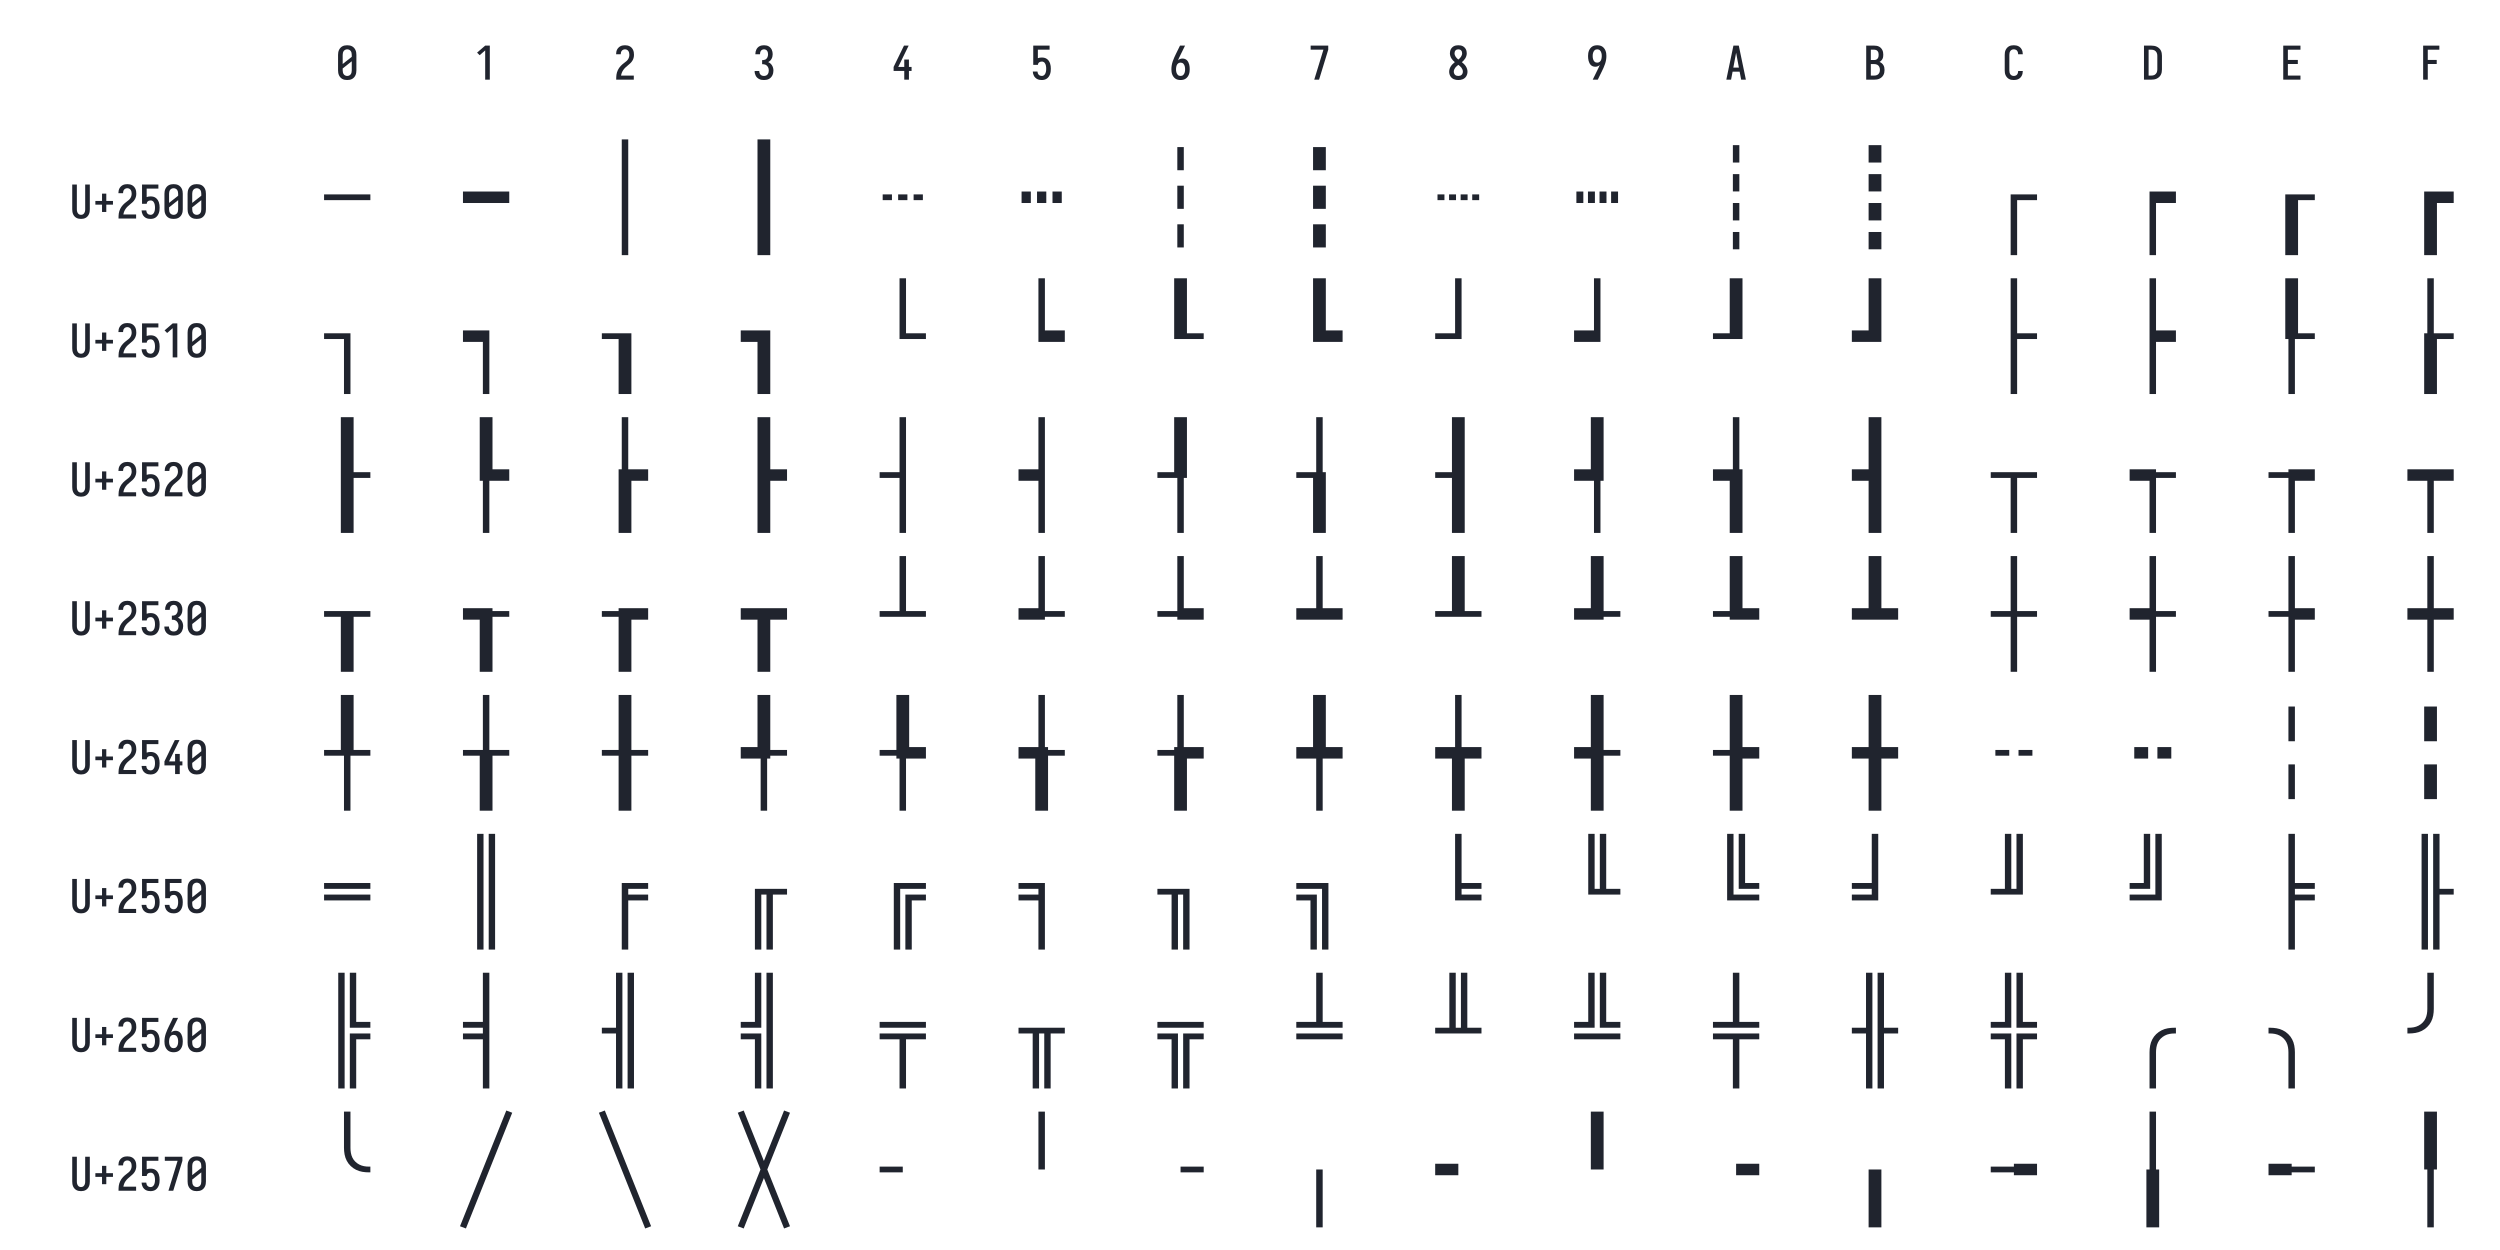 <?xml version="1.0" encoding="UTF-8" standalone="no"?>
<svg height="648" viewBox="0 0 1296 648" width="1296" xmlns="http://www.w3.org/2000/svg">
<defs>
<path d="M 250 8 Q 223 8 196 3 Q 169 -2 145 -15 Q 121 -28 102.5 -48.5 Q 84 -69 72.5 -94 Q 61 -119 56.5 -146 Q 52 -173 52 -200 L 52 -535 Q 52 -562 56.5 -589 Q 61 -616 72.5 -641 Q 84 -666 102.5 -686.5 Q 121 -707 145 -720 Q 169 -733 196 -738 Q 223 -743 250 -743 Q 277 -743 304 -738 Q 331 -733 355 -720 Q 379 -707 397.5 -686.5 Q 416 -666 427.5 -641 Q 439 -616 443.5 -589 Q 448 -562 448 -535 L 448 -200 Q 448 -173 443.5 -146 Q 439 -119 427.5 -94 Q 416 -69 397.5 -48.5 Q 379 -28 355 -15 Q 331 -2 304 3 Q 277 8 250 8 Z M 152 -338 L 348 -493 L 348 -535 Q 348 -557 343 -579 Q 338 -601 325.5 -618.5 Q 313 -636 292.5 -645.5 Q 272 -655 250 -655 Q 228 -655 207.5 -645.5 Q 187 -636 174.5 -618.5 Q 162 -601 157 -579 Q 152 -557 152 -535 Z M 250 -80 Q 272 -80 292.5 -89.5 Q 313 -99 325.5 -116.5 Q 338 -134 343 -156 Q 348 -178 348 -200 L 348 -397 L 152 -242 L 152 -200 Q 152 -178 157 -156 Q 162 -134 174.5 -116.5 Q 187 -99 207.5 -89.5 Q 228 -80 250 -80 Z " id="path1"/>
<path d="M 230 0 L 230 -632 L 110 -528 L 55 -584 L 230 -735 L 330 -735 L 330 0 Z " id="path2"/>
<path d="M 60 0 L 60 -1 Q 60 -27 61 -54 Q 62 -81 65.5 -107 Q 69 -133 77 -158.5 Q 85 -184 96.5 -208 Q 108 -232 123 -253.5 Q 138 -275 156 -294.5 Q 174 -314 194 -331 Q 214 -348 235.5 -364 Q 257 -380 277.5 -397 Q 298 -414 313 -435.5 Q 328 -457 336 -483 Q 344 -509 344 -535 Q 344 -557 339.5 -578 Q 335 -599 323.5 -617 Q 312 -635 292 -645 Q 272 -655 251 -655 Q 231 -655 212.5 -647.5 Q 194 -640 181.5 -625 Q 169 -610 163.5 -591 Q 158 -572 158 -552 L 158 -548 L 58 -548 L 58 -555 Q 58 -581 63.5 -606 Q 69 -631 81 -653 Q 93 -675 111.5 -693 Q 130 -711 152.5 -722.5 Q 175 -734 200.5 -738.5 Q 226 -743 251 -743 Q 278 -743 304.5 -737.5 Q 331 -732 354.5 -719 Q 378 -706 396 -685.5 Q 414 -665 425 -640.5 Q 436 -616 440 -589 Q 444 -562 444 -535 Q 444 -501 435 -468 Q 426 -435 407.5 -406 Q 389 -377 364 -353.5 Q 339 -330 312.5 -308.5 Q 286 -287 261 -264 Q 236 -241 216 -213 Q 196 -185 183 -153.5 Q 170 -122 165 -88 L 440 -88 L 440 0 Z " id="path3"/>
<path d="M 253 8 Q 227 8 201 4 Q 175 -0 151 -11.5 Q 127 -23 107.5 -40.5 Q 88 -58 75.5 -81 Q 63 -104 56.5 -129.5 Q 50 -155 50 -181 L 50 -187 L 150 -187 L 150 -184 Q 150 -163 157 -143 Q 164 -123 178 -108 Q 192 -93 212 -86.5 Q 232 -80 253 -80 Q 275 -80 296 -88.5 Q 317 -97 330.5 -114.5 Q 344 -132 350 -154 Q 356 -176 356 -198 Q 356 -217 352 -235.5 Q 348 -254 339 -271 Q 330 -288 316.5 -301 Q 303 -314 286 -322 Q 269 -330 250 -332 Q 231 -334 212 -334 L 212 -422 Q 229 -422 246 -424 Q 263 -426 278.5 -433 Q 294 -440 306 -452.5 Q 318 -465 325.5 -480.5 Q 333 -496 336.5 -513 Q 340 -530 340 -547 Q 340 -566 335.5 -585.5 Q 331 -605 320 -621.5 Q 309 -638 291 -646.5 Q 273 -655 253 -655 Q 234 -655 216 -647 Q 198 -639 187 -624 Q 176 -609 171 -590 Q 166 -571 166 -553 L 166 -548 L 66 -548 L 66 -556 Q 66 -581 71.5 -605.5 Q 77 -630 88 -652 Q 99 -674 116.5 -692.5 Q 134 -711 156.5 -722.5 Q 179 -734 203.5 -738.5 Q 228 -743 253 -743 Q 278 -743 303.5 -738 Q 329 -733 351 -721 Q 373 -709 390.5 -690 Q 408 -671 419 -648 Q 430 -625 435 -600 Q 440 -575 440 -550 Q 440 -524 434 -498.5 Q 428 -473 416 -450.5 Q 404 -428 385 -409.5 Q 366 -391 343 -379 Q 370 -368 391.5 -348.5 Q 413 -329 427.5 -304.5 Q 442 -280 449 -252 Q 456 -224 456 -196 Q 456 -168 450 -141.5 Q 444 -115 432 -91 Q 420 -67 401 -47 Q 382 -27 358 -14.5 Q 334 -2 307 3 Q 280 8 253 8 Z " id="path4"/>
<path d="M 282 0 L 282 -188 L 52 -188 L 52 -275 L 276 -735 L 377 -735 L 152 -275 L 282 -275 L 282 -435 L 383 -435 L 383 -275 L 440 -275 L 440 -188 L 383 -188 L 383 0 Z " id="path5"/>
<path d="M 252 8 Q 227 8 202.5 3.5 Q 178 -1 155.5 -12 Q 133 -23 114.5 -41 Q 96 -59 84 -80.5 Q 72 -102 65.5 -126.5 Q 59 -151 58 -176 L 159 -176 Q 160 -158 166.5 -139.5 Q 173 -121 185.5 -107 Q 198 -93 216 -86.5 Q 234 -80 252 -80 Q 269 -80 285 -87 Q 301 -94 312.5 -107 Q 324 -120 330.5 -135.5 Q 337 -151 341 -167.5 Q 345 -184 346.5 -201 Q 348 -218 348 -235 Q 348 -252 346.5 -269 Q 345 -286 341.5 -302.5 Q 338 -319 331.5 -334.5 Q 325 -350 314.5 -363 Q 304 -376 288 -383.5 Q 272 -391 256 -391 Q 240 -391 224 -387 Q 208 -383 195.5 -373.5 Q 183 -364 176 -349.5 Q 169 -335 168 -319 L 68 -319 L 68 -735 L 421 -735 L 421 -647 L 168 -647 L 168 -464 Q 189 -472 211 -475 Q 233 -478 256 -478 Q 285 -478 313.5 -470.5 Q 342 -463 365.5 -445.5 Q 389 -428 405.5 -403 Q 422 -378 431.5 -350.5 Q 441 -323 444.5 -294 Q 448 -265 448 -235 Q 448 -206 444.5 -176.5 Q 441 -147 431 -119 Q 421 -91 404.5 -66.5 Q 388 -42 364 -24.5 Q 340 -7 311 0.5 Q 282 8 252 8 Z " id="path6"/>
<path d="M 250 8 Q 221 8 192.5 1.5 Q 164 -5 140 -21 Q 116 -37 98.5 -60.5 Q 81 -84 70.5 -111 Q 60 -138 56 -166.5 Q 52 -195 52 -224 Q 52 -268 59.5 -311 Q 67 -354 81 -395.5 Q 95 -437 113 -477 Q 131 -517 150 -556 L 238 -735 L 347 -735 L 240 -517 Q 228 -492 216 -467 Q 204 -442 194 -416 Q 212 -436 238.5 -446 Q 265 -456 292 -456 Q 318 -456 343.5 -447 Q 369 -438 387.5 -419.5 Q 406 -401 418 -377 Q 430 -353 436.5 -328 Q 443 -303 445.5 -276.5 Q 448 -250 448 -224 Q 448 -195 444 -166.5 Q 440 -138 429.5 -111 Q 419 -84 401.5 -60.5 Q 384 -37 360 -21 Q 336 -5 307.5 1.5 Q 279 8 250 8 Z M 250 -80 Q 266 -80 282 -85.5 Q 298 -91 309.5 -102.5 Q 321 -114 328.5 -129 Q 336 -144 340.5 -159.5 Q 345 -175 346.5 -191.5 Q 348 -208 348 -224 Q 348 -240 346.5 -256.5 Q 345 -273 340.5 -289 Q 336 -305 328.5 -319.5 Q 321 -334 309.5 -345.5 Q 298 -357 282 -362.5 Q 266 -368 250 -368 Q 235 -368 221 -363.5 Q 207 -359 195.5 -349.5 Q 184 -340 176 -327.5 Q 168 -315 163.5 -301 Q 159 -287 156.5 -272.5 Q 154 -258 153 -243 Q 153 -238 152.5 -233.5 Q 152 -229 152 -224 Q 152 -208 153.5 -191.5 Q 155 -175 159.5 -159.5 Q 164 -144 171.5 -129 Q 179 -114 190.5 -102.5 Q 202 -91 218 -85.5 Q 234 -80 250 -80 Z " id="path7"/>
<path d="M 138 0 L 336 -647 L 60 -647 L 60 -735 L 440 -735 L 440 -647 L 242 0 Z " id="path8"/>
<path d="M 250 8 Q 225 8 200 4 Q 175 -0 152 -10 Q 129 -20 109.5 -37 Q 90 -54 77.5 -75.5 Q 65 -97 58.5 -121.5 Q 52 -146 52 -172 Q 52 -203 61.5 -232.5 Q 71 -262 88 -288.5 Q 105 -315 127 -336.5 Q 149 -358 174 -378 Q 152 -396 132.5 -417 Q 113 -438 98.5 -462.5 Q 84 -487 76 -514.5 Q 68 -542 68 -570 Q 68 -594 73.5 -617.5 Q 79 -641 90.5 -661.5 Q 102 -682 119.5 -698.5 Q 137 -715 158 -725 Q 179 -735 202.5 -739 Q 226 -743 250 -743 Q 274 -743 297.5 -739 Q 321 -735 342 -725 Q 363 -715 380.5 -698.5 Q 398 -682 409.5 -661.5 Q 421 -641 426.5 -617.5 Q 432 -594 432 -570 Q 432 -542 424 -514.5 Q 416 -487 401.5 -462.5 Q 387 -438 367.5 -417 Q 348 -396 326 -378 Q 351 -358 373 -336.5 Q 395 -315 412 -288.5 Q 429 -262 438.5 -232.5 Q 448 -203 448 -172 Q 448 -146 441.5 -121.5 Q 435 -97 422.5 -75.5 Q 410 -54 390.5 -37 Q 371 -20 348 -10 Q 325 -0 300 4 Q 275 8 250 8 Z M 250 -434 Q 266 -447 280.5 -461.5 Q 295 -476 306.5 -493 Q 318 -510 325 -529.5 Q 332 -549 332 -569 Q 332 -586 327 -602.5 Q 322 -619 310.5 -631.5 Q 299 -644 283 -649.5 Q 267 -655 250 -655 Q 233 -655 217 -649.5 Q 201 -644 189.5 -631.5 Q 178 -619 173 -602.5 Q 168 -586 168 -569 Q 168 -549 175 -529.5 Q 182 -510 193.5 -493 Q 205 -476 219.5 -461.5 Q 234 -447 250 -434 Z M 250 -80 Q 269 -80 288 -85.5 Q 307 -91 320.5 -104 Q 334 -117 341 -135.5 Q 348 -154 348 -173 Q 348 -196 339.5 -217.5 Q 331 -239 317 -257.5 Q 303 -276 285.5 -291 Q 268 -306 250 -320 Q 232 -306 214.5 -291 Q 197 -276 183 -257.5 Q 169 -239 160.5 -217.5 Q 152 -196 152 -173 Q 152 -154 159 -135.5 Q 166 -117 179.5 -104 Q 193 -91 212 -85.5 Q 231 -80 250 -80 Z " id="path9"/>
<path d="M 262 0 L 153 0 L 260 -218 Q 272 -243 284 -268 Q 296 -293 306 -319 Q 288 -299 261.5 -289 Q 235 -279 208 -279 Q 182 -279 156.5 -288 Q 131 -297 112.5 -315.5 Q 94 -334 82 -358 Q 70 -382 63.5 -407 Q 57 -432 54.5 -458.5 Q 52 -485 52 -511 Q 52 -540 56 -568.5 Q 60 -597 70.5 -624 Q 81 -651 98.5 -674.5 Q 116 -698 140 -714 Q 164 -730 192.5 -736.5 Q 221 -743 250 -743 Q 279 -743 307.5 -736.5 Q 336 -730 360 -714 Q 384 -698 401.5 -674.5 Q 419 -651 429.5 -624 Q 440 -597 444 -568.5 Q 448 -540 448 -511 Q 448 -467 440.5 -424 Q 433 -381 419 -339.5 Q 405 -298 387 -258 Q 369 -218 350 -179 Z M 250 -367 Q 265 -367 279 -371.5 Q 293 -376 304.5 -385.5 Q 316 -395 324 -407.5 Q 332 -420 336.5 -434 Q 341 -448 343.5 -462.5 Q 346 -477 347 -492 Q 347 -497 347.5 -501.5 Q 348 -506 348 -511 Q 348 -527 346.5 -543.5 Q 345 -560 340.5 -575.5 Q 336 -591 328.5 -606 Q 321 -621 309.5 -632.5 Q 298 -644 282 -649.5 Q 266 -655 250 -655 Q 234 -655 218 -649.5 Q 202 -644 190.5 -632.5 Q 179 -621 171.5 -606 Q 164 -591 159.5 -575.5 Q 155 -560 153.5 -543.5 Q 152 -527 152 -511 Q 152 -495 153.5 -478.5 Q 155 -462 159.5 -446 Q 164 -430 171.5 -415.5 Q 179 -401 190.5 -389.5 Q 202 -378 218 -372.5 Q 234 -367 250 -367 Z " id="path10"/>
<path d="M 39 0 L 53 -70 L 192 -735 L 308 -735 L 461 0 L 359 0 L 326 -172 L 174 -172 L 141 0 Z M 310 -260 L 267 -490 Q 263 -513 258.5 -536 Q 254 -559 250 -582 Q 246 -559 241.5 -536 Q 237 -513 233 -490 L 190 -260 Z " id="path11"/>
<path d="M 60 0 L 60 -735 L 235 -735 Q 261 -735 287 -730.5 Q 313 -726 336.5 -714 Q 360 -702 378.5 -682.5 Q 397 -663 408.5 -639.5 Q 420 -616 424.5 -590 Q 429 -564 429 -538 Q 429 -515 425.5 -492 Q 422 -469 411.5 -448.5 Q 401 -428 384.5 -411 Q 368 -394 348 -383 Q 373 -373 394.5 -355.5 Q 416 -338 430.5 -314.5 Q 445 -291 450.5 -264 Q 456 -237 456 -210 Q 456 -181 450.5 -152.5 Q 445 -124 431 -98.5 Q 417 -73 395.5 -53.5 Q 374 -34 347.5 -21.5 Q 321 -9 292.5 -4.5 Q 264 -0 235 0 Z M 160 -424 L 235 -424 Q 256 -424 275.5 -432.5 Q 295 -441 307.5 -457.5 Q 320 -474 324.5 -494.5 Q 329 -515 329 -536 Q 329 -557 324.5 -577.5 Q 320 -598 307.5 -614.5 Q 295 -631 275.5 -639 Q 256 -647 235 -647 L 160 -647 Z M 160 -88 L 235 -88 Q 251 -88 267.5 -91 Q 284 -94 298.5 -101.5 Q 313 -109 324.5 -121 Q 336 -133 343 -148 Q 350 -163 353 -179 Q 356 -195 356 -212 Q 356 -228 353 -244.5 Q 350 -261 343 -276 Q 336 -291 324.5 -303 Q 313 -315 298.5 -322.5 Q 284 -330 267.5 -333 Q 251 -336 235 -336 L 160 -336 Z " id="path12"/>
<path d="M 247 8 Q 220 8 193 3 Q 166 -2 142.5 -15.5 Q 119 -29 101 -49.5 Q 83 -70 71.5 -94.5 Q 60 -119 56 -146 Q 52 -173 52 -200 L 52 -535 Q 52 -562 56 -589 Q 60 -616 71.5 -640.5 Q 83 -665 101 -685.5 Q 119 -706 142.5 -719.5 Q 166 -733 193 -738 Q 220 -743 247 -743 Q 273 -743 298 -738.5 Q 323 -734 346 -723 Q 369 -712 387.5 -694 Q 406 -676 418 -653.5 Q 430 -631 436 -606 Q 442 -581 442 -555 L 442 -548 L 342 -548 L 342 -552 Q 342 -572 336 -591.5 Q 330 -611 317.5 -626 Q 305 -641 286 -648 Q 267 -655 247 -655 Q 225 -655 205 -645.5 Q 185 -636 173 -618 Q 161 -600 156.5 -578.5 Q 152 -557 152 -535 L 152 -200 Q 152 -178 156.5 -156.5 Q 161 -135 173 -117 Q 185 -99 205 -89.5 Q 225 -80 247 -80 Q 267 -80 286 -87 Q 305 -94 317.5 -109 Q 330 -124 336 -143.5 Q 342 -163 342 -183 L 342 -187 L 442 -187 L 442 -180 Q 442 -154 436 -129 Q 430 -104 418 -81.5 Q 406 -59 387.5 -41 Q 369 -23 346 -12 Q 323 -1 298 3.5 Q 273 8 247 8 Z " id="path13"/>
<path d="M 60 0 L 60 -735 L 220 -735 Q 250 -735 280 -730 Q 310 -725 337 -712 Q 364 -699 386.5 -678.5 Q 409 -658 423 -631.5 Q 437 -605 442.5 -575 Q 448 -545 448 -515 L 448 -220 Q 448 -190 442.5 -160 Q 437 -130 423 -103.5 Q 409 -77 386.5 -56.5 Q 364 -36 337 -23 Q 310 -10 280 -5 Q 250 -0 220 0 Z M 160 -88 L 220 -88 Q 237 -88 254.5 -91 Q 272 -94 287.5 -102.5 Q 303 -111 315 -124 Q 327 -137 334.5 -152.5 Q 342 -168 345 -185.5 Q 348 -203 348 -220 L 348 -515 Q 348 -532 345 -549.5 Q 342 -567 334.5 -582.5 Q 327 -598 315 -611 Q 303 -624 287.5 -632.5 Q 272 -641 254.5 -644 Q 237 -647 220 -647 L 160 -647 Z " id="path14"/>
<path d="M 68 0 L 68 -735 L 440 -735 L 440 -647 L 168 -647 L 168 -426 L 383 -426 L 383 -338 L 168 -338 L 168 -88 L 440 -88 L 440 0 Z " id="path15"/>
<path d="M 90 0 L 90 -735 L 440 -735 L 440 -647 L 190 -647 L 190 -426 L 383 -426 L 383 -338 L 190 -338 L 190 0 Z " id="path16"/>
<path d="M 250 8 Q 223 8 196.5 2.5 Q 170 -3 147 -16.5 Q 124 -30 106.5 -50.5 Q 89 -71 78.5 -95.5 Q 68 -120 64 -146.5 Q 60 -173 60 -200 L 60 -735 L 160 -735 L 160 -200 Q 160 -186 161.5 -172 Q 163 -158 167.5 -144.5 Q 172 -131 179.5 -118.5 Q 187 -106 197.5 -97 Q 208 -88 222 -84 Q 236 -80 250 -80 Q 264 -80 278 -84 Q 292 -88 302.5 -97 Q 313 -106 320.5 -118.5 Q 328 -131 332.5 -144.5 Q 337 -158 338.5 -172 Q 340 -186 340 -200 L 340 -735 L 440 -735 L 440 -200 Q 440 -173 436 -146.5 Q 432 -120 421.5 -95.5 Q 411 -71 393.5 -50.5 Q 376 -30 353 -16.5 Q 330 -3 303.5 2.5 Q 277 8 250 8 Z " id="path17"/>
<path d="M 296 -142 L 204 -142 L 204 -300 L 60 -300 L 60 -380 L 204 -380 L 204 -538 L 296 -538 L 296 -380 L 440 -380 L 440 -300 L 296 -300 Z " id="path18"/>
<path d="M 500 -309 L 0 -309 L 0 -371 L 500 -371 Z " id="path19"/>
<path d="M 500 -278 L 0 -278 L 0 -402 L 500 -402 Z " id="path20"/>
<path d="M 215 285 L 215 -965 L 285 -965 L 285 285 Z " id="path21"/>
<path d="M 181 285 L 181 -965 L 319 -965 L 319 285 Z " id="path22"/>
<path d="M 367 -309 L 367 -371 L 467 -371 L 467 -309 Z M 200 -309 L 200 -371 L 300 -371 L 300 -309 Z M 33 -309 L 33 -371 L 133 -371 L 133 -309 Z " id="path23"/>
<path d="M 367 -278 L 367 -402 L 467 -402 L 467 -278 Z M 200 -278 L 200 -402 L 300 -402 L 300 -278 Z M 33 -278 L 33 -402 L 133 -402 L 133 -278 Z " id="path24"/>
<path d="M 285 -632 L 215 -632 L 215 -882 L 285 -882 Z M 215 -215 L 215 -465 L 285 -465 L 285 -215 Z M 215 202 L 215 -48 L 285 -48 L 285 202 Z " id="path25"/>
<path d="M 181 -632 L 181 -882 L 319 -882 L 319 -632 Z M 319 -215 L 181 -215 L 181 -465 L 319 -465 Z M 181 202 L 181 -48 L 319 -48 L 319 202 Z " id="path26"/>
<path d="M 400 -309 L 400 -371 L 475 -371 L 475 -309 Z M 275 -309 L 275 -371 L 350 -371 L 350 -309 Z M 150 -309 L 150 -371 L 225 -371 L 225 -309 Z M 25 -309 L 25 -371 L 100 -371 L 100 -309 Z " id="path27"/>
<path d="M 400 -278 L 400 -402 L 475 -402 L 475 -278 Z M 275 -278 L 275 -402 L 350 -402 L 350 -278 Z M 150 -278 L 150 -402 L 225 -402 L 225 -278 Z M 100 -278 L 25 -278 L 25 -402 L 100 -402 Z " id="path28"/>
<path d="M 215 -715 L 215 -903 L 285 -903 L 285 -715 Z M 215 -403 L 215 -590 L 285 -590 L 285 -403 Z M 215 -90 L 215 -278 L 285 -278 L 285 -90 Z M 215 222 L 215 35 L 285 35 L 285 222 Z " id="path29"/>
<path d="M 181 -715 L 181 -903 L 319 -903 L 319 -715 Z M 181 -403 L 181 -590 L 319 -590 L 319 -403 Z M 181 -90 L 181 -278 L 319 -278 L 319 -90 Z M 181 222 L 181 35 L 319 35 L 319 222 Z " id="path30"/>
<path d="M 215 285 L 215 -371 L 500 -371 L 500 -309 L 285 -309 L 285 285 Z " id="path31"/>
<path d="M 215 285 L 215 -402 L 500 -402 L 500 -278 L 285 -278 L 285 285 Z " id="path32"/>
<path d="M 181 285 L 181 -371 L 500 -371 L 500 -309 L 319 -309 L 319 285 Z " id="path33"/>
<path d="M 319 285 L 181 285 L 181 -402 L 500 -402 L 500 -278 L 319 -278 Z " id="path34"/>
<path d="M 215 285 L 215 -309 L 0 -309 L 0 -371 L 285 -371 L 285 285 Z " id="path35"/>
<path d="M 215 285 L 215 -278 L 0 -278 L 0 -402 L 285 -402 L 285 285 Z " id="path36"/>
<path d="M 181 285 L 181 -309 L 0 -309 L 0 -371 L 319 -371 L 319 285 Z " id="path37"/>
<path d="M 319 285 L 181 285 L 181 -278 L 0 -278 L 0 -402 L 319 -402 Z " id="path38"/>
<path d="M 215 -309 L 215 -965 L 285 -965 L 285 -371 L 500 -371 L 500 -309 Z " id="path39"/>
<path d="M 215 -278 L 215 -965 L 285 -965 L 285 -402 L 500 -402 L 500 -278 Z " id="path40"/>
<path d="M 500 -309 L 181 -309 L 181 -965 L 319 -965 L 319 -371 L 500 -371 Z " id="path41"/>
<path d="M 181 -278 L 181 -965 L 319 -965 L 319 -402 L 500 -402 L 500 -278 Z " id="path42"/>
<path d="M 285 -309 L 0 -309 L 0 -371 L 215 -371 L 215 -965 L 285 -965 Z " id="path43"/>
<path d="M 285 -278 L 0 -278 L 0 -402 L 215 -402 L 215 -965 L 285 -965 Z " id="path44"/>
<path d="M 319 -309 L 0 -309 L 0 -371 L 181 -371 L 181 -965 L 319 -965 Z " id="path45"/>
<path d="M 319 -278 L 0 -278 L 0 -402 L 181 -402 L 181 -965 L 319 -965 Z " id="path46"/>
<path d="M 215 285 L 215 -965 L 285 -965 L 285 -371 L 500 -371 L 500 -309 L 285 -309 L 285 285 Z " id="path47"/>
<path d="M 215 285 L 215 -965 L 285 -965 L 285 -402 L 500 -402 L 500 -278 L 285 -278 L 285 285 Z " id="path48"/>
<path d="M 215 285 L 215 -309 L 181 -309 L 181 -965 L 319 -965 L 319 -371 L 500 -371 L 500 -309 L 285 -309 L 285 285 Z " id="path49"/>
<path d="M 181 285 L 181 -371 L 215 -371 L 215 -965 L 285 -965 L 285 -371 L 500 -371 L 500 -309 L 319 -309 L 319 285 Z " id="path50"/>
<path d="M 181 285 L 181 -965 L 319 -965 L 319 -371 L 500 -371 L 500 -309 L 319 -309 L 319 285 Z " id="path51"/>
<path d="M 215 285 L 215 -278 L 181 -278 L 181 -965 L 319 -965 L 319 -402 L 500 -402 L 500 -278 L 285 -278 L 285 285 Z " id="path52"/>
<path d="M 319 285 L 181 285 L 181 -402 L 215 -402 L 215 -965 L 285 -965 L 285 -402 L 500 -402 L 500 -278 L 319 -278 Z " id="path53"/>
<path d="M 319 285 L 181 285 L 181 -965 L 319 -965 L 319 -402 L 500 -402 L 500 -278 L 319 -278 Z " id="path54"/>
<path d="M 215 285 L 215 -309 L 0 -309 L 0 -371 L 215 -371 L 215 -965 L 285 -965 L 285 285 Z " id="path55"/>
<path d="M 215 285 L 215 -278 L 0 -278 L 0 -402 L 215 -402 L 215 -965 L 285 -965 L 285 285 Z " id="path56"/>
<path d="M 215 285 L 215 -309 L 0 -309 L 0 -371 L 181 -371 L 181 -965 L 319 -965 L 319 -309 L 285 -309 L 285 285 Z " id="path57"/>
<path d="M 181 285 L 181 -309 L 0 -309 L 0 -371 L 215 -371 L 215 -965 L 285 -965 L 285 -371 L 319 -371 L 319 285 Z " id="path58"/>
<path d="M 181 285 L 181 -309 L 0 -309 L 0 -371 L 181 -371 L 181 -965 L 319 -965 L 319 285 Z " id="path59"/>
<path d="M 215 285 L 215 -278 L 0 -278 L 0 -402 L 181 -402 L 181 -965 L 319 -965 L 319 -278 L 285 -278 L 285 285 Z " id="path60"/>
<path d="M 319 285 L 181 285 L 181 -278 L 0 -278 L 0 -402 L 215 -402 L 215 -965 L 285 -965 L 285 -402 L 319 -402 Z " id="path61"/>
<path d="M 319 285 L 181 285 L 181 -278 L 0 -278 L 0 -402 L 181 -402 L 181 -965 L 319 -965 Z " id="path62"/>
<path d="M 215 285 L 215 -309 L 0 -309 L 0 -371 L 500 -371 L 500 -309 L 285 -309 L 285 285 Z " id="path63"/>
<path d="M 215 285 L 215 -278 L 0 -278 L 0 -402 L 285 -402 L 285 -371 L 500 -371 L 500 -309 L 285 -309 L 285 285 Z " id="path64"/>
<path d="M 215 285 L 215 -309 L 0 -309 L 0 -371 L 215 -371 L 215 -402 L 500 -402 L 500 -278 L 285 -278 L 285 285 Z " id="path65"/>
<path d="M 215 285 L 215 -278 L 0 -278 L 0 -402 L 500 -402 L 500 -278 L 285 -278 L 285 285 Z " id="path66"/>
<path d="M 181 285 L 181 -309 L 0 -309 L 0 -371 L 500 -371 L 500 -309 L 319 -309 L 319 285 Z " id="path67"/>
<path d="M 319 285 L 181 285 L 181 -278 L 0 -278 L 0 -402 L 319 -402 L 319 -371 L 500 -371 L 500 -309 L 319 -309 Z " id="path68"/>
<path d="M 319 285 L 181 285 L 181 -309 L 0 -309 L 0 -371 L 181 -371 L 181 -402 L 500 -402 L 500 -278 L 319 -278 Z " id="path69"/>
<path d="M 319 285 L 181 285 L 181 -278 L 0 -278 L 0 -402 L 500 -402 L 500 -278 L 319 -278 Z " id="path70"/>
<path d="M 500 -309 L 0 -309 L 0 -371 L 215 -371 L 215 -965 L 285 -965 L 285 -371 L 500 -371 Z " id="path71"/>
<path d="M 285 -278 L 0 -278 L 0 -402 L 215 -402 L 215 -965 L 285 -965 L 285 -371 L 500 -371 L 500 -309 L 285 -309 Z " id="path72"/>
<path d="M 215 -278 L 215 -309 L 0 -309 L 0 -371 L 215 -371 L 215 -965 L 285 -965 L 285 -402 L 500 -402 L 500 -278 Z " id="path73"/>
<path d="M 0 -278 L 0 -402 L 215 -402 L 215 -965 L 285 -965 L 285 -402 L 500 -402 L 500 -278 Z " id="path74"/>
<path d="M 500 -309 L 0 -309 L 0 -371 L 181 -371 L 181 -965 L 319 -965 L 319 -371 L 500 -371 Z " id="path75"/>
<path d="M 319 -278 L 0 -278 L 0 -402 L 181 -402 L 181 -965 L 319 -965 L 319 -371 L 500 -371 L 500 -309 L 319 -309 Z " id="path76"/>
<path d="M 181 -278 L 181 -309 L 0 -309 L 0 -371 L 181 -371 L 181 -965 L 319 -965 L 319 -402 L 500 -402 L 500 -278 Z " id="path77"/>
<path d="M 0 -278 L 0 -402 L 181 -402 L 181 -965 L 319 -965 L 319 -402 L 500 -402 L 500 -278 Z " id="path78"/>
<path d="M 215 285 L 215 -309 L 0 -309 L 0 -371 L 215 -371 L 215 -965 L 285 -965 L 285 -371 L 500 -371 L 500 -309 L 285 -309 L 285 285 Z " id="path79"/>
<path d="M 215 285 L 215 -278 L 0 -278 L 0 -402 L 215 -402 L 215 -965 L 285 -965 L 285 -371 L 500 -371 L 500 -309 L 285 -309 L 285 285 Z " id="path80"/>
<path d="M 215 285 L 215 -309 L 0 -309 L 0 -371 L 215 -371 L 215 -965 L 285 -965 L 285 -402 L 500 -402 L 500 -278 L 285 -278 L 285 285 Z " id="path81"/>
<path d="M 215 285 L 215 -278 L 0 -278 L 0 -402 L 215 -402 L 215 -965 L 285 -965 L 285 -402 L 500 -402 L 500 -278 L 285 -278 L 285 285 Z " id="path82"/>
<path d="M 215 285 L 215 -309 L 0 -309 L 0 -371 L 181 -371 L 181 -965 L 319 -965 L 319 -371 L 500 -371 L 500 -309 L 285 -309 L 285 285 Z " id="path83"/>
<path d="M 181 285 L 181 -309 L 0 -309 L 0 -371 L 215 -371 L 215 -965 L 285 -965 L 285 -371 L 500 -371 L 500 -309 L 319 -309 L 319 285 Z " id="path84"/>
<path d="M 181 285 L 181 -309 L 0 -309 L 0 -371 L 181 -371 L 181 -965 L 319 -965 L 319 -371 L 500 -371 L 500 -309 L 319 -309 L 319 285 Z " id="path85"/>
<path d="M 215 285 L 215 -278 L 0 -278 L 0 -402 L 181 -402 L 181 -965 L 319 -965 L 319 -371 L 500 -371 L 500 -309 L 319 -309 L 319 -278 L 285 -278 L 285 285 Z " id="path86"/>
<path d="M 215 285 L 215 -278 L 181 -278 L 181 -309 L 0 -309 L 0 -371 L 181 -371 L 181 -965 L 319 -965 L 319 -402 L 500 -402 L 500 -278 L 285 -278 L 285 285 Z " id="path87"/>
<path d="M 319 285 L 181 285 L 181 -278 L 0 -278 L 0 -402 L 215 -402 L 215 -965 L 285 -965 L 285 -402 L 319 -402 L 319 -371 L 500 -371 L 500 -309 L 319 -309 Z " id="path88"/>
<path d="M 319 285 L 181 285 L 181 -309 L 0 -309 L 0 -371 L 181 -371 L 181 -402 L 215 -402 L 215 -965 L 285 -965 L 285 -402 L 500 -402 L 500 -278 L 319 -278 Z " id="path89"/>
<path d="M 215 285 L 215 -278 L 0 -278 L 0 -402 L 181 -402 L 181 -965 L 319 -965 L 319 -402 L 500 -402 L 500 -278 L 285 -278 L 285 285 Z " id="path90"/>
<path d="M 319 285 L 181 285 L 181 -278 L 0 -278 L 0 -402 L 215 -402 L 215 -965 L 285 -965 L 285 -402 L 500 -402 L 500 -278 L 319 -278 Z " id="path91"/>
<path d="M 319 285 L 181 285 L 181 -278 L 0 -278 L 0 -402 L 181 -402 L 181 -965 L 319 -965 L 319 -371 L 500 -371 L 500 -309 L 319 -309 Z " id="path92"/>
<path d="M 319 285 L 181 285 L 181 -309 L 0 -309 L 0 -371 L 181 -371 L 181 -965 L 319 -965 L 319 -402 L 500 -402 L 500 -278 L 319 -278 Z " id="path93"/>
<path d="M 319 285 L 181 285 L 181 -278 L 0 -278 L 0 -402 L 181 -402 L 181 -965 L 319 -965 L 319 -402 L 500 -402 L 500 -278 L 319 -278 Z " id="path94"/>
<path d="M 300 -309 L 300 -371 L 450 -371 L 450 -309 Z M 50 -309 L 50 -371 L 200 -371 L 200 -309 Z " id="path95"/>
<path d="M 300 -278 L 300 -402 L 450 -402 L 450 -278 Z M 200 -278 L 50 -278 L 50 -402 L 200 -402 Z " id="path96"/>
<path d="M 215 -465 L 215 -840 L 285 -840 L 285 -465 Z M 215 160 L 215 -215 L 285 -215 L 285 160 Z " id="path97"/>
<path d="M 181 -465 L 181 -840 L 319 -840 L 319 -465 Z M 181 160 L 181 -215 L 319 -215 L 319 160 Z " id="path98"/>
<path d="M 500 -371 L 0 -371 L 0 -434 L 500 -434 Z M 0 -246 L 0 -309 L 500 -309 L 500 -246 Z " id="path99"/>
<path d="M 153 285 L 153 -965 L 222 -965 L 222 285 Z M 278 285 L 278 -965 L 347 -965 L 347 285 Z " id="path100"/>
<path d="M 215 285 L 215 -434 L 500 -434 L 500 -371 L 285 -371 L 285 -309 L 500 -309 L 500 -246 L 285 -246 L 285 285 Z " id="path101"/>
<path d="M 153 285 L 153 -371 L 500 -371 L 500 -309 L 347 -309 L 347 285 L 278 285 L 278 -309 L 222 -309 L 222 285 Z " id="path102"/>
<path d="M 153 285 L 153 -434 L 500 -434 L 500 -371 L 222 -371 L 222 285 Z M 278 285 L 278 -309 L 500 -309 L 500 -246 L 347 -246 L 347 285 Z " id="path103"/>
<path d="M 215 285 L 215 -246 L 0 -246 L 0 -309 L 215 -309 L 215 -371 L 0 -371 L 0 -434 L 285 -434 L 285 285 Z " id="path104"/>
<path d="M 153 285 L 153 -309 L 0 -309 L 0 -371 L 347 -371 L 347 285 L 278 285 L 278 -309 L 222 -309 L 222 285 Z " id="path105"/>
<path d="M 278 285 L 278 -371 L 0 -371 L 0 -434 L 347 -434 L 347 285 Z M 153 285 L 153 -246 L 0 -246 L 0 -309 L 222 -309 L 222 285 Z " id="path106"/>
<path d="M 215 -246 L 215 -965 L 285 -965 L 285 -434 L 500 -434 L 500 -371 L 285 -371 L 285 -309 L 500 -309 L 500 -246 Z " id="path107"/>
<path d="M 153 -309 L 153 -965 L 222 -965 L 222 -371 L 278 -371 L 278 -965 L 347 -965 L 347 -371 L 500 -371 L 500 -309 Z " id="path108"/>
<path d="M 153 -246 L 153 -965 L 222 -965 L 222 -309 L 500 -309 L 500 -246 Z M 278 -371 L 278 -965 L 347 -965 L 347 -434 L 500 -434 L 500 -371 Z " id="path109"/>
<path d="M 285 -246 L 0 -246 L 0 -309 L 215 -309 L 215 -371 L 0 -371 L 0 -434 L 215 -434 L 215 -965 L 285 -965 Z " id="path110"/>
<path d="M 0 -309 L 0 -371 L 153 -371 L 153 -965 L 222 -965 L 222 -371 L 278 -371 L 278 -965 L 347 -965 L 347 -309 Z " id="path111"/>
<path d="M 222 -371 L 0 -371 L 0 -434 L 153 -434 L 153 -965 L 222 -965 Z M 347 -246 L 0 -246 L 0 -309 L 278 -309 L 278 -965 L 347 -965 Z " id="path112"/>
<path d="M 215 285 L 215 -965 L 285 -965 L 285 -434 L 500 -434 L 500 -371 L 285 -371 L 285 -309 L 500 -309 L 500 -246 L 285 -246 L 285 285 Z " id="path113"/>
<path d="M 153 285 L 153 -965 L 222 -965 L 222 285 Z M 278 285 L 278 -965 L 347 -965 L 347 -371 L 500 -371 L 500 -309 L 347 -309 L 347 285 Z " id="path114"/>
<path d="M 153 285 L 153 -965 L 222 -965 L 222 285 Z M 278 -371 L 278 -965 L 347 -965 L 347 -434 L 500 -434 L 500 -371 Z M 278 285 L 278 -309 L 500 -309 L 500 -246 L 347 -246 L 347 285 Z " id="path115"/>
<path d="M 215 285 L 215 -246 L 0 -246 L 0 -309 L 215 -309 L 215 -371 L 0 -371 L 0 -434 L 215 -434 L 215 -965 L 285 -965 L 285 285 Z " id="path116"/>
<path d="M 153 285 L 153 -309 L 0 -309 L 0 -371 L 153 -371 L 153 -965 L 222 -965 L 222 285 Z M 278 285 L 278 -965 L 347 -965 L 347 285 Z " id="path117"/>
<path d="M 222 -371 L 0 -371 L 0 -434 L 153 -434 L 153 -965 L 222 -965 Z M 278 285 L 278 -965 L 347 -965 L 347 285 Z M 153 285 L 153 -246 L 0 -246 L 0 -309 L 222 -309 L 222 285 Z " id="path118"/>
<path d="M 500 -371 L 0 -371 L 0 -434 L 500 -434 Z M 215 285 L 215 -246 L 0 -246 L 0 -309 L 500 -309 L 500 -246 L 285 -246 L 285 285 Z " id="path119"/>
<path d="M 153 285 L 153 -309 L 0 -309 L 0 -371 L 500 -371 L 500 -309 L 347 -309 L 347 285 L 278 285 L 278 -309 L 222 -309 L 222 285 Z " id="path120"/>
<path d="M 0 -371 L 0 -434 L 500 -434 L 500 -371 Z M 153 285 L 153 -246 L 0 -246 L 0 -309 L 222 -309 L 222 285 Z M 278 285 L 278 -309 L 500 -309 L 500 -246 L 347 -246 L 347 285 Z " id="path121"/>
<path d="M 500 -371 L 0 -371 L 0 -434 L 215 -434 L 215 -965 L 285 -965 L 285 -434 L 500 -434 Z M 0 -246 L 0 -309 L 500 -309 L 500 -246 Z " id="path122"/>
<path d="M 500 -309 L 0 -309 L 0 -371 L 153 -371 L 153 -965 L 222 -965 L 222 -371 L 278 -371 L 278 -965 L 347 -965 L 347 -371 L 500 -371 Z " id="path123"/>
<path d="M 222 -371 L 0 -371 L 0 -434 L 153 -434 L 153 -965 L 222 -965 Z M 278 -371 L 278 -965 L 347 -965 L 347 -434 L 500 -434 L 500 -371 Z M 0 -246 L 0 -309 L 500 -309 L 500 -246 Z " id="path124"/>
<path d="M 500 -371 L 0 -371 L 0 -434 L 215 -434 L 215 -965 L 285 -965 L 285 -434 L 500 -434 Z M 215 285 L 215 -246 L 0 -246 L 0 -309 L 500 -309 L 500 -246 L 285 -246 L 285 285 Z " id="path125"/>
<path d="M 153 285 L 153 -309 L 0 -309 L 0 -371 L 153 -371 L 153 -965 L 222 -965 L 222 285 Z M 278 285 L 278 -965 L 347 -965 L 347 -371 L 500 -371 L 500 -309 L 347 -309 L 347 285 Z " id="path126"/>
<path d="M 222 -371 L 0 -371 L 0 -434 L 153 -434 L 153 -965 L 222 -965 Z M 278 -371 L 278 -965 L 347 -965 L 347 -434 L 500 -434 L 500 -371 Z M 153 285 L 153 -246 L 0 -246 L 0 -309 L 222 -309 L 222 285 Z M 278 285 L 278 -309 L 500 -309 L 500 -246 L 347 -246 L 347 285 Z " id="path127"/>
<path d="M 215 285 L 215 -106 Q 215 -142 221.5 -177.5 Q 228 -213 244.5 -245 Q 261 -277 287 -302 Q 313 -327 345 -343 Q 377 -359 412.5 -365 Q 448 -371 484 -371 L 500 -371 L 500 -309 L 484 -309 Q 457 -309 430.5 -304 Q 404 -299 380 -286.5 Q 356 -274 336.5 -254.5 Q 317 -235 305.5 -211 Q 294 -187 289.5 -160 Q 285 -133 285 -106 L 285 285 Z " id="path128"/>
<path d="M 215 285 L 215 -106 Q 215 -133 210.5 -160 Q 206 -187 194.5 -211 Q 183 -235 163.5 -254.5 Q 144 -274 120 -286.5 Q 96 -299 69.5 -304 Q 43 -309 16 -309 L 0 -309 L 0 -371 L 16 -371 Q 52 -371 87.5 -365 Q 123 -359 155 -343 Q 187 -327 213 -302 Q 239 -277 255.5 -245 Q 272 -213 278.5 -177.5 Q 285 -142 285 -106 L 285 285 Z " id="path129"/>
<path d="M 0 -309 L 0 -371 L 16 -371 Q 43 -371 69.5 -376 Q 96 -381 120 -393.5 Q 144 -406 163.5 -425.5 Q 183 -445 194.5 -469 Q 206 -493 210.5 -520 Q 215 -547 215 -574 L 215 -965 L 285 -965 L 285 -574 Q 285 -538 278.5 -502.5 Q 272 -467 255.5 -435 Q 239 -403 213 -378 Q 187 -353 155 -337 Q 123 -321 87.5 -315 Q 52 -309 16 -309 Z " id="path130"/>
<path d="M 484 -309 Q 448 -309 412.5 -315 Q 377 -321 345 -337 Q 313 -353 287 -378 Q 261 -403 244.5 -435 Q 228 -467 221.5 -502.5 Q 215 -538 215 -574 L 215 -965 L 285 -965 L 285 -574 Q 285 -547 289.5 -520 Q 294 -493 305.5 -469 Q 317 -445 336.5 -425.5 Q 356 -406 380 -393.5 Q 404 -381 430.5 -376 Q 457 -371 484 -371 L 500 -371 L 500 -309 Z " id="path131"/>
<path d="M 32 297 L -32 273 L 468 -977 L 532 -953 Z " id="path132"/>
<path d="M 468 297 L -32 -953 L 32 -977 L 532 273 Z " id="path133"/>
<path d="M 32 297 L -32 273 L 468 -977 L 532 -953 Z M 468 297 L -32 -953 L 32 -977 L 532 273 Z " id="path134"/>
<path d="M 250 -309 L 0 -309 L 0 -371 L 250 -371 Z " id="path135"/>
<path d="M 215 -340 L 215 -965 L 285 -965 L 285 -340 Z " id="path136"/>
<path d="M 500 -309 L 250 -309 L 250 -371 L 500 -371 Z " id="path137"/>
<path d="M 215 285 L 215 -340 L 285 -340 L 285 285 Z " id="path138"/>
<path d="M 0 -278 L 0 -402 L 250 -402 L 250 -278 Z " id="path139"/>
<path d="M 181 -340 L 181 -965 L 319 -965 L 319 -340 Z " id="path140"/>
<path d="M 500 -278 L 250 -278 L 250 -402 L 500 -402 Z " id="path141"/>
<path d="M 181 285 L 181 -340 L 319 -340 L 319 285 Z " id="path142"/>
<path d="M 500 -278 L 250 -278 L 250 -309 L 0 -309 L 0 -371 L 250 -371 L 250 -402 L 500 -402 Z " id="path143"/>
<path d="M 181 285 L 181 -340 L 215 -340 L 215 -965 L 285 -965 L 285 -340 L 319 -340 L 319 285 Z " id="path144"/>
<path d="M 0 -278 L 0 -402 L 250 -402 L 250 -371 L 500 -371 L 500 -309 L 250 -309 L 250 -278 Z " id="path145"/>
<path d="M 215 285 L 215 -340 L 181 -340 L 181 -965 L 319 -965 L 319 -340 L 285 -340 L 285 285 Z " id="path146"/>
</defs>
<g>
<g data-source-text="0" fill="#20242e" transform="translate(174 41.292) rotate(0) scale(0.024)">
<use href="#path1" transform="translate(0 0)"/>
</g>
</g>
<g>
<g data-source-text="1" fill="#20242e" transform="translate(246 41.292) rotate(0) scale(0.024)">
<use href="#path2" transform="translate(0 0)"/>
</g>
</g>
<g>
<g data-source-text="2" fill="#20242e" transform="translate(318 41.292) rotate(0) scale(0.024)">
<use href="#path3" transform="translate(0 0)"/>
</g>
</g>
<g>
<g data-source-text="3" fill="#20242e" transform="translate(390 41.292) rotate(0) scale(0.024)">
<use href="#path4" transform="translate(0 0)"/>
</g>
</g>
<g>
<g data-source-text="4" fill="#20242e" transform="translate(462 41.292) rotate(0) scale(0.024)">
<use href="#path5" transform="translate(0 0)"/>
</g>
</g>
<g>
<g data-source-text="5" fill="#20242e" transform="translate(534 41.292) rotate(0) scale(0.024)">
<use href="#path6" transform="translate(0 0)"/>
</g>
</g>
<g>
<g data-source-text="6" fill="#20242e" transform="translate(606 41.292) rotate(0) scale(0.024)">
<use href="#path7" transform="translate(0 0)"/>
</g>
</g>
<g>
<g data-source-text="7" fill="#20242e" transform="translate(678 41.292) rotate(0) scale(0.024)">
<use href="#path8" transform="translate(0 0)"/>
</g>
</g>
<g>
<g data-source-text="8" fill="#20242e" transform="translate(750 41.292) rotate(0) scale(0.024)">
<use href="#path9" transform="translate(0 0)"/>
</g>
</g>
<g>
<g data-source-text="9" fill="#20242e" transform="translate(822 41.292) rotate(0) scale(0.024)">
<use href="#path10" transform="translate(0 0)"/>
</g>
</g>
<g>
<g data-source-text="A" fill="#20242e" transform="translate(894 41.292) rotate(0) scale(0.024)">
<use href="#path11" transform="translate(0 0)"/>
</g>
</g>
<g>
<g data-source-text="B" fill="#20242e" transform="translate(966 41.292) rotate(0) scale(0.024)">
<use href="#path12" transform="translate(0 0)"/>
</g>
</g>
<g>
<g data-source-text="C" fill="#20242e" transform="translate(1038 41.292) rotate(0) scale(0.024)">
<use href="#path13" transform="translate(0 0)"/>
</g>
</g>
<g>
<g data-source-text="D" fill="#20242e" transform="translate(1110 41.292) rotate(0) scale(0.024)">
<use href="#path14" transform="translate(0 0)"/>
</g>
</g>
<g>
<g data-source-text="E" fill="#20242e" transform="translate(1182 41.292) rotate(0) scale(0.024)">
<use href="#path15" transform="translate(0 0)"/>
</g>
</g>
<g>
<g data-source-text="F" fill="#20242e" transform="translate(1254 41.292) rotate(0) scale(0.024)">
<use href="#path16" transform="translate(0 0)"/>
</g>
</g>
<g>
<g data-source-text="U+2500" fill="#20242e" transform="translate(36 113.292) rotate(0) scale(0.024)">
<use href="#path17" transform="translate(0 0)"/>
<use href="#path18" transform="translate(500 0)"/>
<use href="#path3" transform="translate(1000 0)"/>
<use href="#path6" transform="translate(1500 0)"/>
<use href="#path1" transform="translate(2000 0)"/>
<use href="#path1" transform="translate(2500 0)"/>
</g>
</g>
<g>
<g data-source-text="─" fill="#20242e" transform="translate(168 118.584) rotate(0) scale(0.048)">
<use href="#path19" transform="translate(0 0)"/>
</g>
</g>
<g>
<g data-source-text="━" fill="#20242e" transform="translate(240 118.584) rotate(0) scale(0.048)">
<use href="#path20" transform="translate(0 0)"/>
</g>
</g>
<g>
<g data-source-text="│" fill="#20242e" transform="translate(312 118.584) rotate(0) scale(0.048)">
<use href="#path21" transform="translate(0 0)"/>
</g>
</g>
<g>
<g data-source-text="┃" fill="#20242e" transform="translate(384 118.584) rotate(0) scale(0.048)">
<use href="#path22" transform="translate(0 0)"/>
</g>
</g>
<g>
<g data-source-text="┄" fill="#20242e" transform="translate(456 118.584) rotate(0) scale(0.048)">
<use href="#path23" transform="translate(0 0)"/>
</g>
</g>
<g>
<g data-source-text="┅" fill="#20242e" transform="translate(528 118.584) rotate(0) scale(0.048)">
<use href="#path24" transform="translate(0 0)"/>
</g>
</g>
<g>
<g data-source-text="┆" fill="#20242e" transform="translate(600 118.584) rotate(0) scale(0.048)">
<use href="#path25" transform="translate(0 0)"/>
</g>
</g>
<g>
<g data-source-text="┇" fill="#20242e" transform="translate(672 118.584) rotate(0) scale(0.048)">
<use href="#path26" transform="translate(0 0)"/>
</g>
</g>
<g>
<g data-source-text="┈" fill="#20242e" transform="translate(744 118.584) rotate(0) scale(0.048)">
<use href="#path27" transform="translate(0 0)"/>
</g>
</g>
<g>
<g data-source-text="┉" fill="#20242e" transform="translate(816 118.584) rotate(0) scale(0.048)">
<use href="#path28" transform="translate(0 0)"/>
</g>
</g>
<g>
<g data-source-text="┊" fill="#20242e" transform="translate(888 118.584) rotate(0) scale(0.048)">
<use href="#path29" transform="translate(0 0)"/>
</g>
</g>
<g>
<g data-source-text="┋" fill="#20242e" transform="translate(960 118.584) rotate(0) scale(0.048)">
<use href="#path30" transform="translate(0 0)"/>
</g>
</g>
<g>
<g data-source-text="┌" fill="#20242e" transform="translate(1032 118.584) rotate(0) scale(0.048)">
<use href="#path31" transform="translate(0 0)"/>
</g>
</g>
<g>
<g data-source-text="┍" fill="#20242e" transform="translate(1104 118.584) rotate(0) scale(0.048)">
<use href="#path32" transform="translate(0 0)"/>
</g>
</g>
<g>
<g data-source-text="┎" fill="#20242e" transform="translate(1176 118.584) rotate(0) scale(0.048)">
<use href="#path33" transform="translate(0 0)"/>
</g>
</g>
<g>
<g data-source-text="┏" fill="#20242e" transform="translate(1248 118.584) rotate(0) scale(0.048)">
<use href="#path34" transform="translate(0 0)"/>
</g>
</g>
<g>
<g data-source-text="U+2510" fill="#20242e" transform="translate(36 185.292) rotate(0) scale(0.024)">
<use href="#path17" transform="translate(0 0)"/>
<use href="#path18" transform="translate(500 0)"/>
<use href="#path3" transform="translate(1000 0)"/>
<use href="#path6" transform="translate(1500 0)"/>
<use href="#path2" transform="translate(2000 0)"/>
<use href="#path1" transform="translate(2500 0)"/>
</g>
</g>
<g>
<g data-source-text="┐" fill="#20242e" transform="translate(168 190.584) rotate(0) scale(0.048)">
<use href="#path35" transform="translate(0 0)"/>
</g>
</g>
<g>
<g data-source-text="┑" fill="#20242e" transform="translate(240 190.584) rotate(0) scale(0.048)">
<use href="#path36" transform="translate(0 0)"/>
</g>
</g>
<g>
<g data-source-text="┒" fill="#20242e" transform="translate(312 190.584) rotate(0) scale(0.048)">
<use href="#path37" transform="translate(0 0)"/>
</g>
</g>
<g>
<g data-source-text="┓" fill="#20242e" transform="translate(384 190.584) rotate(0) scale(0.048)">
<use href="#path38" transform="translate(0 0)"/>
</g>
</g>
<g>
<g data-source-text="└" fill="#20242e" transform="translate(456 190.584) rotate(0) scale(0.048)">
<use href="#path39" transform="translate(0 0)"/>
</g>
</g>
<g>
<g data-source-text="┕" fill="#20242e" transform="translate(528 190.584) rotate(0) scale(0.048)">
<use href="#path40" transform="translate(0 0)"/>
</g>
</g>
<g>
<g data-source-text="┖" fill="#20242e" transform="translate(600 190.584) rotate(0) scale(0.048)">
<use href="#path41" transform="translate(0 0)"/>
</g>
</g>
<g>
<g data-source-text="┗" fill="#20242e" transform="translate(672 190.584) rotate(0) scale(0.048)">
<use href="#path42" transform="translate(0 0)"/>
</g>
</g>
<g>
<g data-source-text="┘" fill="#20242e" transform="translate(744 190.584) rotate(0) scale(0.048)">
<use href="#path43" transform="translate(0 0)"/>
</g>
</g>
<g>
<g data-source-text="┙" fill="#20242e" transform="translate(816 190.584) rotate(0) scale(0.048)">
<use href="#path44" transform="translate(0 0)"/>
</g>
</g>
<g>
<g data-source-text="┚" fill="#20242e" transform="translate(888 190.584) rotate(0) scale(0.048)">
<use href="#path45" transform="translate(0 0)"/>
</g>
</g>
<g>
<g data-source-text="┛" fill="#20242e" transform="translate(960 190.584) rotate(0) scale(0.048)">
<use href="#path46" transform="translate(0 0)"/>
</g>
</g>
<g>
<g data-source-text="├" fill="#20242e" transform="translate(1032 190.584) rotate(0) scale(0.048)">
<use href="#path47" transform="translate(0 0)"/>
</g>
</g>
<g>
<g data-source-text="┝" fill="#20242e" transform="translate(1104 190.584) rotate(0) scale(0.048)">
<use href="#path48" transform="translate(0 0)"/>
</g>
</g>
<g>
<g data-source-text="┞" fill="#20242e" transform="translate(1176 190.584) rotate(0) scale(0.048)">
<use href="#path49" transform="translate(0 0)"/>
</g>
</g>
<g>
<g data-source-text="┟" fill="#20242e" transform="translate(1248 190.584) rotate(0) scale(0.048)">
<use href="#path50" transform="translate(0 0)"/>
</g>
</g>
<g>
<g data-source-text="U+2520" fill="#20242e" transform="translate(36 257.292) rotate(0) scale(0.024)">
<use href="#path17" transform="translate(0 0)"/>
<use href="#path18" transform="translate(500 0)"/>
<use href="#path3" transform="translate(1000 0)"/>
<use href="#path6" transform="translate(1500 0)"/>
<use href="#path3" transform="translate(2000 0)"/>
<use href="#path1" transform="translate(2500 0)"/>
</g>
</g>
<g>
<g data-source-text="┠" fill="#20242e" transform="translate(168 262.584) rotate(0) scale(0.048)">
<use href="#path51" transform="translate(0 0)"/>
</g>
</g>
<g>
<g data-source-text="┡" fill="#20242e" transform="translate(240 262.584) rotate(0) scale(0.048)">
<use href="#path52" transform="translate(0 0)"/>
</g>
</g>
<g>
<g data-source-text="┢" fill="#20242e" transform="translate(312 262.584) rotate(0) scale(0.048)">
<use href="#path53" transform="translate(0 0)"/>
</g>
</g>
<g>
<g data-source-text="┣" fill="#20242e" transform="translate(384 262.584) rotate(0) scale(0.048)">
<use href="#path54" transform="translate(0 0)"/>
</g>
</g>
<g>
<g data-source-text="┤" fill="#20242e" transform="translate(456 262.584) rotate(0) scale(0.048)">
<use href="#path55" transform="translate(0 0)"/>
</g>
</g>
<g>
<g data-source-text="┥" fill="#20242e" transform="translate(528 262.584) rotate(0) scale(0.048)">
<use href="#path56" transform="translate(0 0)"/>
</g>
</g>
<g>
<g data-source-text="┦" fill="#20242e" transform="translate(600 262.584) rotate(0) scale(0.048)">
<use href="#path57" transform="translate(0 0)"/>
</g>
</g>
<g>
<g data-source-text="┧" fill="#20242e" transform="translate(672 262.584) rotate(0) scale(0.048)">
<use href="#path58" transform="translate(0 0)"/>
</g>
</g>
<g>
<g data-source-text="┨" fill="#20242e" transform="translate(744 262.584) rotate(0) scale(0.048)">
<use href="#path59" transform="translate(0 0)"/>
</g>
</g>
<g>
<g data-source-text="┩" fill="#20242e" transform="translate(816 262.584) rotate(0) scale(0.048)">
<use href="#path60" transform="translate(0 0)"/>
</g>
</g>
<g>
<g data-source-text="┪" fill="#20242e" transform="translate(888 262.584) rotate(0) scale(0.048)">
<use href="#path61" transform="translate(0 0)"/>
</g>
</g>
<g>
<g data-source-text="┫" fill="#20242e" transform="translate(960 262.584) rotate(0) scale(0.048)">
<use href="#path62" transform="translate(0 0)"/>
</g>
</g>
<g>
<g data-source-text="┬" fill="#20242e" transform="translate(1032 262.584) rotate(0) scale(0.048)">
<use href="#path63" transform="translate(0 0)"/>
</g>
</g>
<g>
<g data-source-text="┭" fill="#20242e" transform="translate(1104 262.584) rotate(0) scale(0.048)">
<use href="#path64" transform="translate(0 0)"/>
</g>
</g>
<g>
<g data-source-text="┮" fill="#20242e" transform="translate(1176 262.584) rotate(0) scale(0.048)">
<use href="#path65" transform="translate(0 0)"/>
</g>
</g>
<g>
<g data-source-text="┯" fill="#20242e" transform="translate(1248 262.584) rotate(0) scale(0.048)">
<use href="#path66" transform="translate(0 0)"/>
</g>
</g>
<g>
<g data-source-text="U+2530" fill="#20242e" transform="translate(36 329.292) rotate(0) scale(0.024)">
<use href="#path17" transform="translate(0 0)"/>
<use href="#path18" transform="translate(500 0)"/>
<use href="#path3" transform="translate(1000 0)"/>
<use href="#path6" transform="translate(1500 0)"/>
<use href="#path4" transform="translate(2000 0)"/>
<use href="#path1" transform="translate(2500 0)"/>
</g>
</g>
<g>
<g data-source-text="┰" fill="#20242e" transform="translate(168 334.584) rotate(0) scale(0.048)">
<use href="#path67" transform="translate(0 0)"/>
</g>
</g>
<g>
<g data-source-text="┱" fill="#20242e" transform="translate(240 334.584) rotate(0) scale(0.048)">
<use href="#path68" transform="translate(0 0)"/>
</g>
</g>
<g>
<g data-source-text="┲" fill="#20242e" transform="translate(312 334.584) rotate(0) scale(0.048)">
<use href="#path69" transform="translate(0 0)"/>
</g>
</g>
<g>
<g data-source-text="┳" fill="#20242e" transform="translate(384 334.584) rotate(0) scale(0.048)">
<use href="#path70" transform="translate(0 0)"/>
</g>
</g>
<g>
<g data-source-text="┴" fill="#20242e" transform="translate(456 334.584) rotate(0) scale(0.048)">
<use href="#path71" transform="translate(0 0)"/>
</g>
</g>
<g>
<g data-source-text="┵" fill="#20242e" transform="translate(528 334.584) rotate(0) scale(0.048)">
<use href="#path72" transform="translate(0 0)"/>
</g>
</g>
<g>
<g data-source-text="┶" fill="#20242e" transform="translate(600 334.584) rotate(0) scale(0.048)">
<use href="#path73" transform="translate(0 0)"/>
</g>
</g>
<g>
<g data-source-text="┷" fill="#20242e" transform="translate(672 334.584) rotate(0) scale(0.048)">
<use href="#path74" transform="translate(0 0)"/>
</g>
</g>
<g>
<g data-source-text="┸" fill="#20242e" transform="translate(744 334.584) rotate(0) scale(0.048)">
<use href="#path75" transform="translate(0 0)"/>
</g>
</g>
<g>
<g data-source-text="┹" fill="#20242e" transform="translate(816 334.584) rotate(0) scale(0.048)">
<use href="#path76" transform="translate(0 0)"/>
</g>
</g>
<g>
<g data-source-text="┺" fill="#20242e" transform="translate(888 334.584) rotate(0) scale(0.048)">
<use href="#path77" transform="translate(0 0)"/>
</g>
</g>
<g>
<g data-source-text="┻" fill="#20242e" transform="translate(960 334.584) rotate(0) scale(0.048)">
<use href="#path78" transform="translate(0 0)"/>
</g>
</g>
<g>
<g data-source-text="┼" fill="#20242e" transform="translate(1032 334.584) rotate(0) scale(0.048)">
<use href="#path79" transform="translate(0 0)"/>
</g>
</g>
<g>
<g data-source-text="┽" fill="#20242e" transform="translate(1104 334.584) rotate(0) scale(0.048)">
<use href="#path80" transform="translate(0 0)"/>
</g>
</g>
<g>
<g data-source-text="┾" fill="#20242e" transform="translate(1176 334.584) rotate(0) scale(0.048)">
<use href="#path81" transform="translate(0 0)"/>
</g>
</g>
<g>
<g data-source-text="┿" fill="#20242e" transform="translate(1248 334.584) rotate(0) scale(0.048)">
<use href="#path82" transform="translate(0 0)"/>
</g>
</g>
<g>
<g data-source-text="U+2540" fill="#20242e" transform="translate(36 401.292) rotate(0) scale(0.024)">
<use href="#path17" transform="translate(0 0)"/>
<use href="#path18" transform="translate(500 0)"/>
<use href="#path3" transform="translate(1000 0)"/>
<use href="#path6" transform="translate(1500 0)"/>
<use href="#path5" transform="translate(2000 0)"/>
<use href="#path1" transform="translate(2500 0)"/>
</g>
</g>
<g>
<g data-source-text="╀" fill="#20242e" transform="translate(168 406.584) rotate(0) scale(0.048)">
<use href="#path83" transform="translate(0 0)"/>
</g>
</g>
<g>
<g data-source-text="╁" fill="#20242e" transform="translate(240 406.584) rotate(0) scale(0.048)">
<use href="#path84" transform="translate(0 0)"/>
</g>
</g>
<g>
<g data-source-text="╂" fill="#20242e" transform="translate(312 406.584) rotate(0) scale(0.048)">
<use href="#path85" transform="translate(0 0)"/>
</g>
</g>
<g>
<g data-source-text="╃" fill="#20242e" transform="translate(384 406.584) rotate(0) scale(0.048)">
<use href="#path86" transform="translate(0 0)"/>
</g>
</g>
<g>
<g data-source-text="╄" fill="#20242e" transform="translate(456 406.584) rotate(0) scale(0.048)">
<use href="#path87" transform="translate(0 0)"/>
</g>
</g>
<g>
<g data-source-text="╅" fill="#20242e" transform="translate(528 406.584) rotate(0) scale(0.048)">
<use href="#path88" transform="translate(0 0)"/>
</g>
</g>
<g>
<g data-source-text="╆" fill="#20242e" transform="translate(600 406.584) rotate(0) scale(0.048)">
<use href="#path89" transform="translate(0 0)"/>
</g>
</g>
<g>
<g data-source-text="╇" fill="#20242e" transform="translate(672 406.584) rotate(0) scale(0.048)">
<use href="#path90" transform="translate(0 0)"/>
</g>
</g>
<g>
<g data-source-text="╈" fill="#20242e" transform="translate(744 406.584) rotate(0) scale(0.048)">
<use href="#path91" transform="translate(0 0)"/>
</g>
</g>
<g>
<g data-source-text="╉" fill="#20242e" transform="translate(816 406.584) rotate(0) scale(0.048)">
<use href="#path92" transform="translate(0 0)"/>
</g>
</g>
<g>
<g data-source-text="╊" fill="#20242e" transform="translate(888 406.584) rotate(0) scale(0.048)">
<use href="#path93" transform="translate(0 0)"/>
</g>
</g>
<g>
<g data-source-text="╋" fill="#20242e" transform="translate(960 406.584) rotate(0) scale(0.048)">
<use href="#path94" transform="translate(0 0)"/>
</g>
</g>
<g>
<g data-source-text="╌" fill="#20242e" transform="translate(1032 406.584) rotate(0) scale(0.048)">
<use href="#path95" transform="translate(0 0)"/>
</g>
</g>
<g>
<g data-source-text="╍" fill="#20242e" transform="translate(1104 406.584) rotate(0) scale(0.048)">
<use href="#path96" transform="translate(0 0)"/>
</g>
</g>
<g>
<g data-source-text="╎" fill="#20242e" transform="translate(1176 406.584) rotate(0) scale(0.048)">
<use href="#path97" transform="translate(0 0)"/>
</g>
</g>
<g>
<g data-source-text="╏" fill="#20242e" transform="translate(1248 406.584) rotate(0) scale(0.048)">
<use href="#path98" transform="translate(0 0)"/>
</g>
</g>
<g>
<g data-source-text="U+2550" fill="#20242e" transform="translate(36 473.292) rotate(0) scale(0.024)">
<use href="#path17" transform="translate(0 0)"/>
<use href="#path18" transform="translate(500 0)"/>
<use href="#path3" transform="translate(1000 0)"/>
<use href="#path6" transform="translate(1500 0)"/>
<use href="#path6" transform="translate(2000 0)"/>
<use href="#path1" transform="translate(2500 0)"/>
</g>
</g>
<g>
<g data-source-text="═" fill="#20242e" transform="translate(168 478.584) rotate(0) scale(0.048)">
<use href="#path99" transform="translate(0 0)"/>
</g>
</g>
<g>
<g data-source-text="║" fill="#20242e" transform="translate(240 478.584) rotate(0) scale(0.048)">
<use href="#path100" transform="translate(0 0)"/>
</g>
</g>
<g>
<g data-source-text="╒" fill="#20242e" transform="translate(312 478.584) rotate(0) scale(0.048)">
<use href="#path101" transform="translate(0 0)"/>
</g>
</g>
<g>
<g data-source-text="╓" fill="#20242e" transform="translate(384 478.584) rotate(0) scale(0.048)">
<use href="#path102" transform="translate(0 0)"/>
</g>
</g>
<g>
<g data-source-text="╔" fill="#20242e" transform="translate(456 478.584) rotate(0) scale(0.048)">
<use href="#path103" transform="translate(0 0)"/>
</g>
</g>
<g>
<g data-source-text="╕" fill="#20242e" transform="translate(528 478.584) rotate(0) scale(0.048)">
<use href="#path104" transform="translate(0 0)"/>
</g>
</g>
<g>
<g data-source-text="╖" fill="#20242e" transform="translate(600 478.584) rotate(0) scale(0.048)">
<use href="#path105" transform="translate(0 0)"/>
</g>
</g>
<g>
<g data-source-text="╗" fill="#20242e" transform="translate(672 478.584) rotate(0) scale(0.048)">
<use href="#path106" transform="translate(0 0)"/>
</g>
</g>
<g>
<g data-source-text="╘" fill="#20242e" transform="translate(744 478.584) rotate(0) scale(0.048)">
<use href="#path107" transform="translate(0 0)"/>
</g>
</g>
<g>
<g data-source-text="╙" fill="#20242e" transform="translate(816 478.584) rotate(0) scale(0.048)">
<use href="#path108" transform="translate(0 0)"/>
</g>
</g>
<g>
<g data-source-text="╚" fill="#20242e" transform="translate(888 478.584) rotate(0) scale(0.048)">
<use href="#path109" transform="translate(0 0)"/>
</g>
</g>
<g>
<g data-source-text="╛" fill="#20242e" transform="translate(960 478.584) rotate(0) scale(0.048)">
<use href="#path110" transform="translate(0 0)"/>
</g>
</g>
<g>
<g data-source-text="╜" fill="#20242e" transform="translate(1032 478.584) rotate(0) scale(0.048)">
<use href="#path111" transform="translate(0 0)"/>
</g>
</g>
<g>
<g data-source-text="╝" fill="#20242e" transform="translate(1104 478.584) rotate(0) scale(0.048)">
<use href="#path112" transform="translate(0 0)"/>
</g>
</g>
<g>
<g data-source-text="╞" fill="#20242e" transform="translate(1176 478.584) rotate(0) scale(0.048)">
<use href="#path113" transform="translate(0 0)"/>
</g>
</g>
<g>
<g data-source-text="╟" fill="#20242e" transform="translate(1248 478.584) rotate(0) scale(0.048)">
<use href="#path114" transform="translate(0 0)"/>
</g>
</g>
<g>
<g data-source-text="U+2560" fill="#20242e" transform="translate(36 545.292) rotate(0) scale(0.024)">
<use href="#path17" transform="translate(0 0)"/>
<use href="#path18" transform="translate(500 0)"/>
<use href="#path3" transform="translate(1000 0)"/>
<use href="#path6" transform="translate(1500 0)"/>
<use href="#path7" transform="translate(2000 0)"/>
<use href="#path1" transform="translate(2500 0)"/>
</g>
</g>
<g>
<g data-source-text="╠" fill="#20242e" transform="translate(168 550.584) rotate(0) scale(0.048)">
<use href="#path115" transform="translate(0 0)"/>
</g>
</g>
<g>
<g data-source-text="╡" fill="#20242e" transform="translate(240 550.584) rotate(0) scale(0.048)">
<use href="#path116" transform="translate(0 0)"/>
</g>
</g>
<g>
<g data-source-text="╢" fill="#20242e" transform="translate(312 550.584) rotate(0) scale(0.048)">
<use href="#path117" transform="translate(0 0)"/>
</g>
</g>
<g>
<g data-source-text="╣" fill="#20242e" transform="translate(384 550.584) rotate(0) scale(0.048)">
<use href="#path118" transform="translate(0 0)"/>
</g>
</g>
<g>
<g data-source-text="╤" fill="#20242e" transform="translate(456 550.584) rotate(0) scale(0.048)">
<use href="#path119" transform="translate(0 0)"/>
</g>
</g>
<g>
<g data-source-text="╥" fill="#20242e" transform="translate(528 550.584) rotate(0) scale(0.048)">
<use href="#path120" transform="translate(0 0)"/>
</g>
</g>
<g>
<g data-source-text="╦" fill="#20242e" transform="translate(600 550.584) rotate(0) scale(0.048)">
<use href="#path121" transform="translate(0 0)"/>
</g>
</g>
<g>
<g data-source-text="╧" fill="#20242e" transform="translate(672 550.584) rotate(0) scale(0.048)">
<use href="#path122" transform="translate(0 0)"/>
</g>
</g>
<g>
<g data-source-text="╨" fill="#20242e" transform="translate(744 550.584) rotate(0) scale(0.048)">
<use href="#path123" transform="translate(0 0)"/>
</g>
</g>
<g>
<g data-source-text="╩" fill="#20242e" transform="translate(816 550.584) rotate(0) scale(0.048)">
<use href="#path124" transform="translate(0 0)"/>
</g>
</g>
<g>
<g data-source-text="╪" fill="#20242e" transform="translate(888 550.584) rotate(0) scale(0.048)">
<use href="#path125" transform="translate(0 0)"/>
</g>
</g>
<g>
<g data-source-text="╫" fill="#20242e" transform="translate(960 550.584) rotate(0) scale(0.048)">
<use href="#path126" transform="translate(0 0)"/>
</g>
</g>
<g>
<g data-source-text="╬" fill="#20242e" transform="translate(1032 550.584) rotate(0) scale(0.048)">
<use href="#path127" transform="translate(0 0)"/>
</g>
</g>
<g>
<g data-source-text="╭" fill="#20242e" transform="translate(1104 550.584) rotate(0) scale(0.048)">
<use href="#path128" transform="translate(0 0)"/>
</g>
</g>
<g>
<g data-source-text="╮" fill="#20242e" transform="translate(1176 550.584) rotate(0) scale(0.048)">
<use href="#path129" transform="translate(0 0)"/>
</g>
</g>
<g>
<g data-source-text="╯" fill="#20242e" transform="translate(1248 550.584) rotate(0) scale(0.048)">
<use href="#path130" transform="translate(0 0)"/>
</g>
</g>
<g>
<g data-source-text="U+2570" fill="#20242e" transform="translate(36 617.292) rotate(0) scale(0.024)">
<use href="#path17" transform="translate(0 0)"/>
<use href="#path18" transform="translate(500 0)"/>
<use href="#path3" transform="translate(1000 0)"/>
<use href="#path6" transform="translate(1500 0)"/>
<use href="#path8" transform="translate(2000 0)"/>
<use href="#path1" transform="translate(2500 0)"/>
</g>
</g>
<g>
<g data-source-text="╰" fill="#20242e" transform="translate(168 622.584) rotate(0) scale(0.048)">
<use href="#path131" transform="translate(0 0)"/>
</g>
</g>
<g>
<g data-source-text="╱" fill="#20242e" transform="translate(240 622.584) rotate(0) scale(0.048)">
<use href="#path132" transform="translate(0 0)"/>
</g>
</g>
<g>
<g data-source-text="╲" fill="#20242e" transform="translate(312 622.584) rotate(0) scale(0.048)">
<use href="#path133" transform="translate(0 0)"/>
</g>
</g>
<g>
<g data-source-text="╳" fill="#20242e" transform="translate(384 622.584) rotate(0) scale(0.048)">
<use href="#path134" transform="translate(0 0)"/>
</g>
</g>
<g>
<g data-source-text="╴" fill="#20242e" transform="translate(456 622.584) rotate(0) scale(0.048)">
<use href="#path135" transform="translate(0 0)"/>
</g>
</g>
<g>
<g data-source-text="╵" fill="#20242e" transform="translate(528 622.584) rotate(0) scale(0.048)">
<use href="#path136" transform="translate(0 0)"/>
</g>
</g>
<g>
<g data-source-text="╶" fill="#20242e" transform="translate(600 622.584) rotate(0) scale(0.048)">
<use href="#path137" transform="translate(0 0)"/>
</g>
</g>
<g>
<g data-source-text="╷" fill="#20242e" transform="translate(672 622.584) rotate(0) scale(0.048)">
<use href="#path138" transform="translate(0 0)"/>
</g>
</g>
<g>
<g data-source-text="╸" fill="#20242e" transform="translate(744 622.584) rotate(0) scale(0.048)">
<use href="#path139" transform="translate(0 0)"/>
</g>
</g>
<g>
<g data-source-text="╹" fill="#20242e" transform="translate(816 622.584) rotate(0) scale(0.048)">
<use href="#path140" transform="translate(0 0)"/>
</g>
</g>
<g>
<g data-source-text="╺" fill="#20242e" transform="translate(888 622.584) rotate(0) scale(0.048)">
<use href="#path141" transform="translate(0 0)"/>
</g>
</g>
<g>
<g data-source-text="╻" fill="#20242e" transform="translate(960 622.584) rotate(0) scale(0.048)">
<use href="#path142" transform="translate(0 0)"/>
</g>
</g>
<g>
<g data-source-text="╼" fill="#20242e" transform="translate(1032 622.584) rotate(0) scale(0.048)">
<use href="#path143" transform="translate(0 0)"/>
</g>
</g>
<g>
<g data-source-text="╽" fill="#20242e" transform="translate(1104 622.584) rotate(0) scale(0.048)">
<use href="#path144" transform="translate(0 0)"/>
</g>
</g>
<g>
<g data-source-text="╾" fill="#20242e" transform="translate(1176 622.584) rotate(0) scale(0.048)">
<use href="#path145" transform="translate(0 0)"/>
</g>
</g>
<g>
<g data-source-text="╿" fill="#20242e" transform="translate(1248 622.584) rotate(0) scale(0.048)">
<use href="#path146" transform="translate(0 0)"/>
</g>
</g>
</svg>